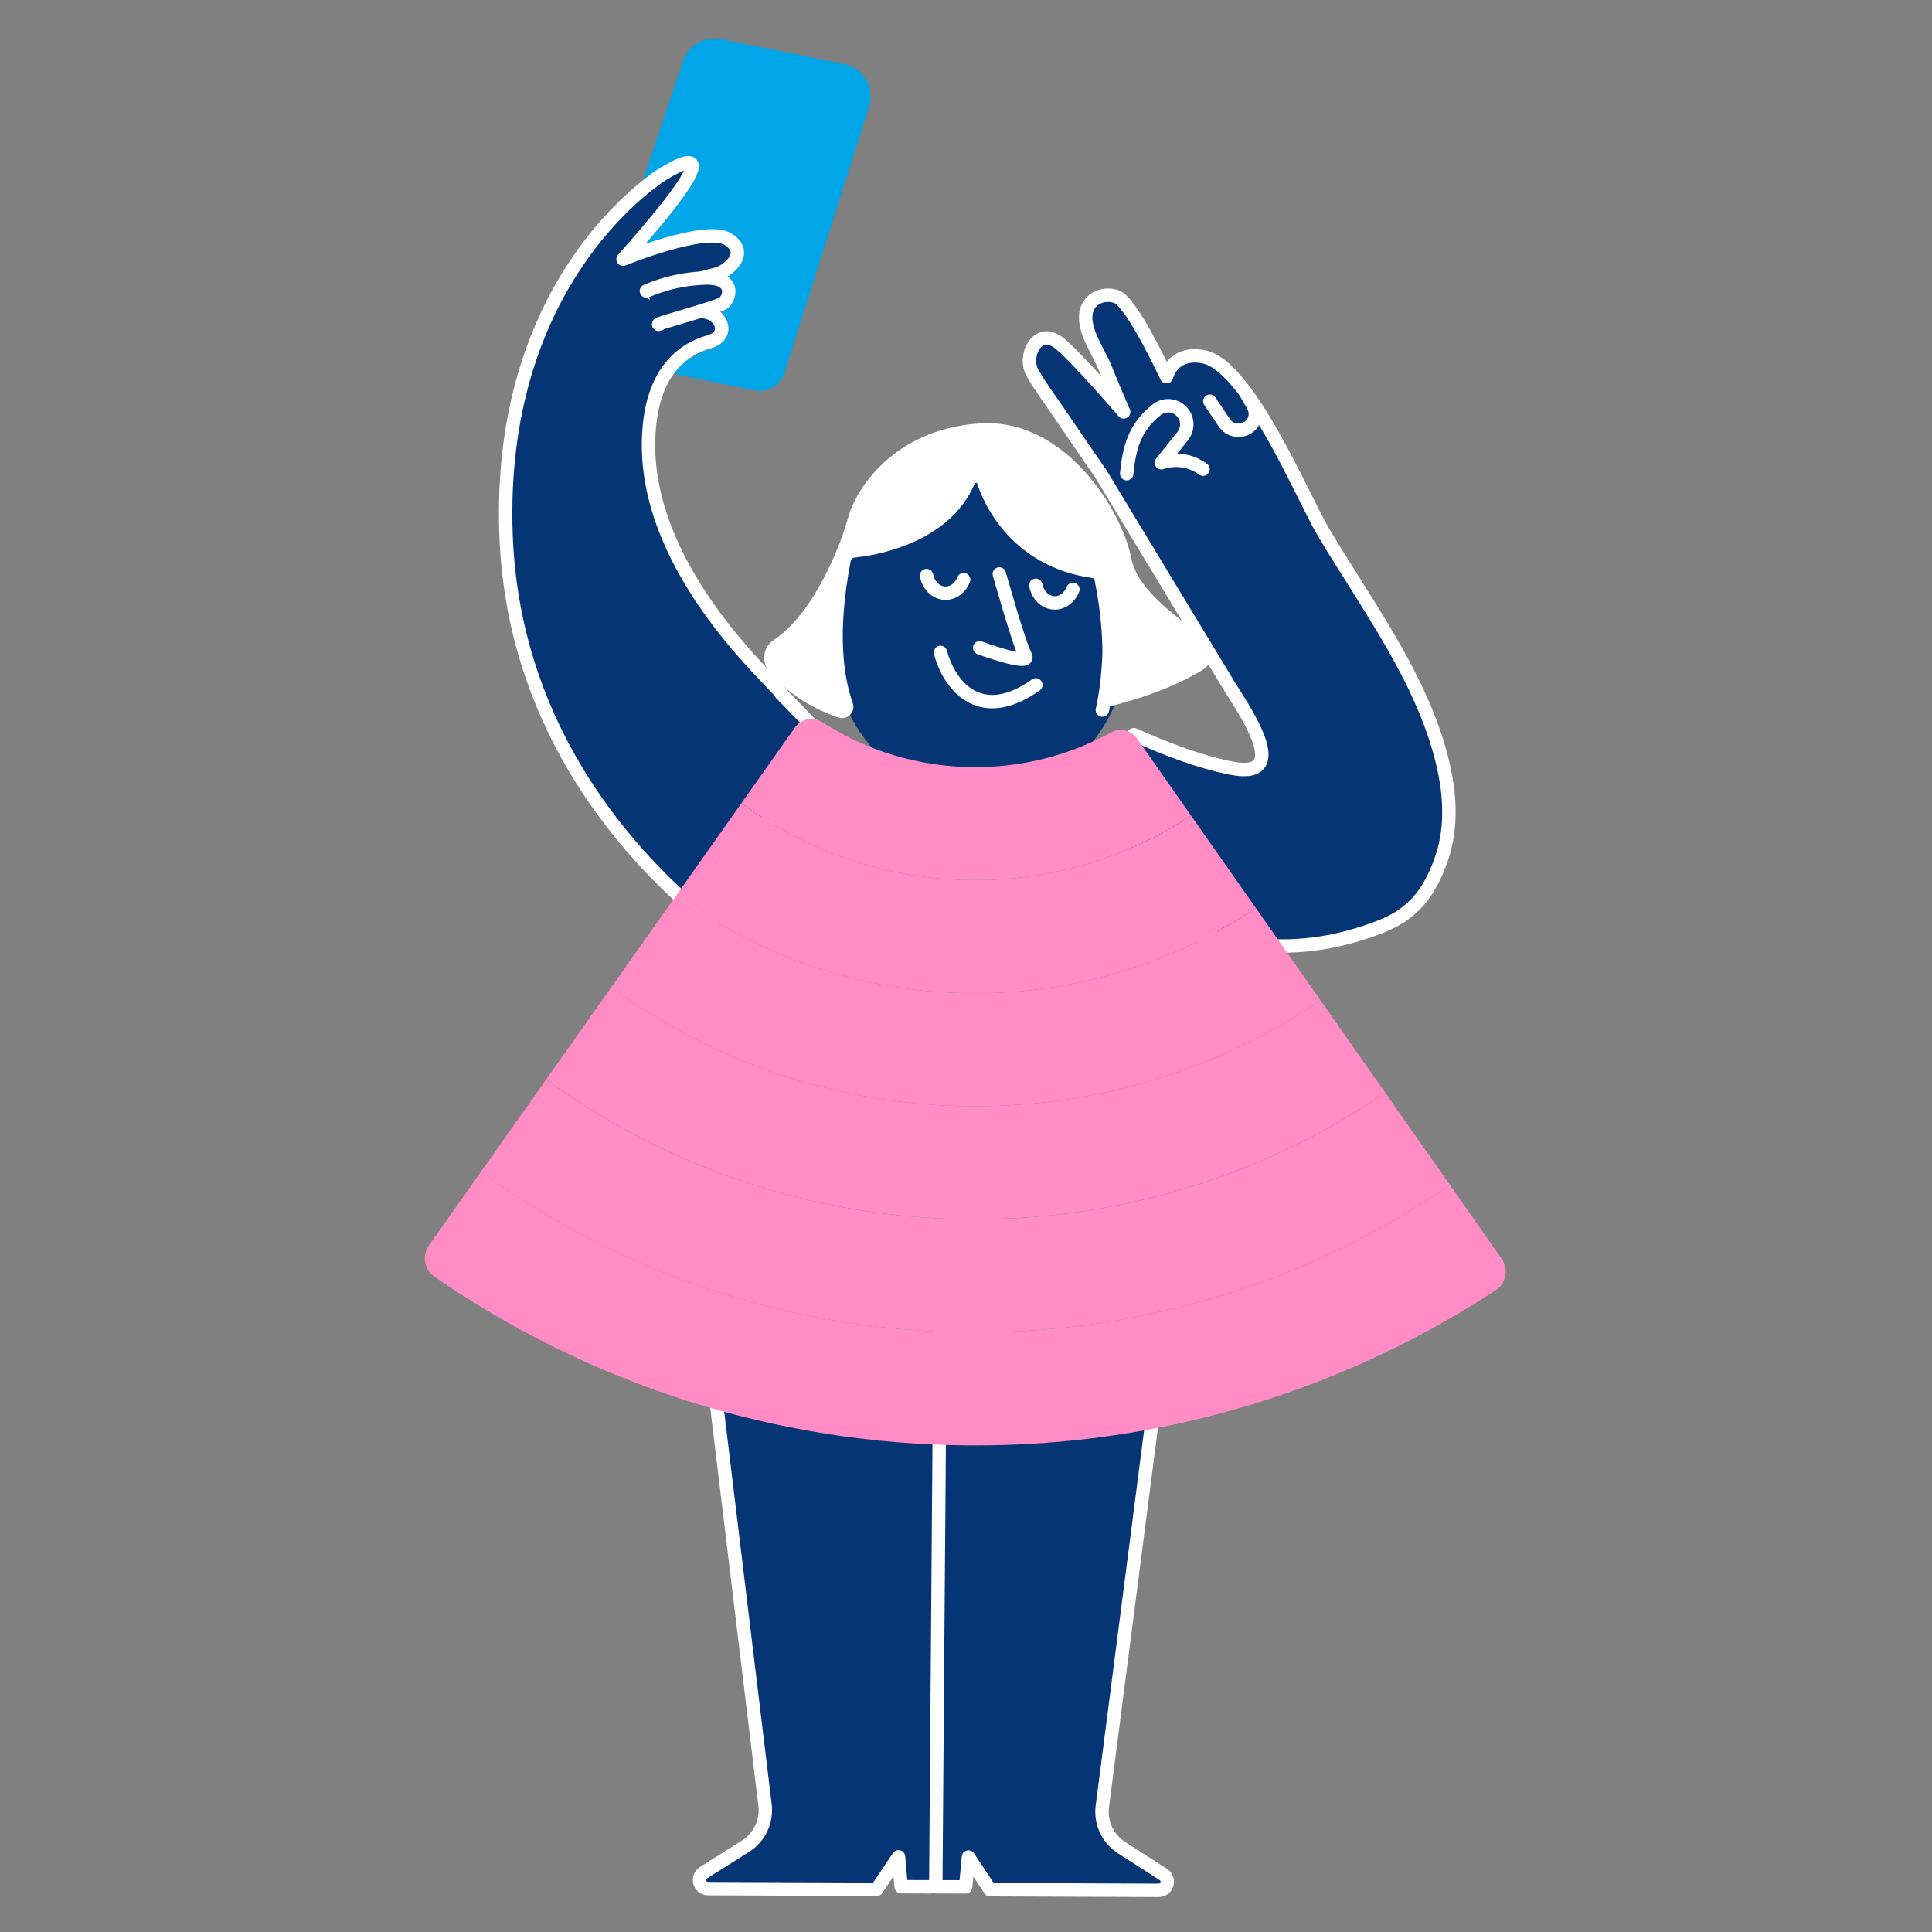 <svg width="432" height="432" viewBox="0 0 432 432" fill="none" xmlns="http://www.w3.org/2000/svg">
<rect x="0" y="0" width="432" height="432" fill="#808080" stroke="none"/>
<path d="M219.116 178.533C237.563 178.533 252.517 162.086 252.517 141.797C252.517 121.509 237.563 105.062 219.116 105.062C200.669 105.062 185.715 121.509 185.715 141.797C185.715 162.086 200.669 178.533 219.116 178.533Z" fill="#053575"/>
<path d="M210.297 145.892C211.912 152.19 218.436 162.461 231.614 153.159" stroke="#FEFEFE" stroke-width="3" stroke-linecap="round"/>
<mask id="mask0_221_41765" style="mask-type:luminance" maskUnits="userSpaceOnUse" x="138" y="2" width="73" height="147">
<path d="M138.527 58.759C138.527 58.759 157.244 51.112 162.316 54.188C167.388 57.264 162.418 61.617 159.373 62.243C156.328 62.869 145.024 66.454 145.024 66.454L145.095 66.846C149.142 65.092 153.533 64.129 157.94 64.02C159.788 63.973 162.05 64.364 162.684 66.102C163.083 67.19 162.614 68.45 161.823 69.296C161.032 70.141 159.96 70.673 158.919 71.182L147.733 74.008C150.942 72.356 151.678 72.591 155.122 71.519C160.477 69.851 164.023 76.2 158.676 77.734C152.281 79.566 145.831 84.975 145.596 99.284C145.134 127.91 174.387 147.308 174.692 148.826L210.097 8.865L152.797 2L138.52 58.752L138.527 58.759Z" fill="white"/>
</mask>
<g mask="url(#mask0_221_41765)">
<path d="M139.469 53.089L152.729 13.684C153.927 10.122 157.582 8.017 161.269 8.76L188.698 14.302C193.042 15.179 195.665 19.633 194.318 23.86L175.43 83.289C174.514 86.169 171.571 87.891 168.612 87.281L149.927 83.43" fill="#00A6E8"/>
</g>
<path d="M147.267 72.521C150.602 70.814 151.369 71.057 154.946 69.945C160.504 68.223 164.175 74.822 158.625 76.403C151.98 78.297 145.279 83.902 145.013 98.752C144.488 128.466 174.203 153.374 174.524 154.955L183.291 163.965L158.359 206C137.545 188.951 114.704 160.474 113.154 119.73C111.04 64.067 144.809 41.46 146.993 39.738C146.993 39.738 168.825 24.826 139.322 57.961C139.322 57.961 157.741 50.431 162.735 53.468C167.729 56.497 162.829 60.779 159.839 61.397C156.849 62.016 145.717 65.546 145.717 65.546" fill="#053575"/>
<path d="M147.267 72.521C150.602 70.814 151.369 71.057 154.946 69.945C160.504 68.223 164.175 74.822 158.625 76.403C151.98 78.297 145.279 83.902 145.013 98.752C144.488 128.466 174.203 153.374 174.524 154.955L183.291 163.965L158.359 206C137.545 188.951 114.704 160.474 113.154 119.73C111.04 64.067 144.809 41.46 146.993 39.738C146.993 39.738 168.825 24.826 139.322 57.961C139.322 57.961 157.741 50.431 162.735 53.468C167.729 56.497 162.829 60.779 159.839 61.397C156.849 62.016 145.717 65.546 145.717 65.546" stroke="#FEFEFE" stroke-width="3" stroke-linecap="round" stroke-linejoin="round"/>
<path d="M144.543 65.077C148.746 63.261 153.31 62.266 157.889 62.165C159.807 62.118 162.156 62.525 162.813 64.333C163.22 65.468 162.735 66.767 161.913 67.652C161.091 68.529 148.645 71.84 147.557 72.372" fill="#053575"/>
<path d="M144.543 65.077C148.746 63.261 153.31 62.266 157.889 62.165C159.807 62.118 162.156 62.525 162.813 64.333C163.22 65.468 162.735 66.767 161.913 67.652C161.091 68.529 148.645 71.84 147.557 72.372" stroke="#FEFEFE" stroke-width="3" stroke-linecap="round" stroke-linejoin="round"/>
<path d="M208.168 421.907L201.491 421.884L200.912 415.199L196.027 422.463L158.344 422.314C156.411 422.314 155.683 419.778 157.319 418.745L166.696 412.827C169.804 410.862 171.503 407.293 171.064 403.637L159.44 307.543L210.18 298.94V300.177L209.24 421.9L215.918 421.923L216.552 415.246L221.381 422.549L259.064 422.698C260.998 422.698 261.742 420.185 260.113 419.136L250.783 413.148C247.691 411.16 246.015 407.575 246.485 403.927L258.869 307.927L210.008 301.79" fill="#053575"/>
<path d="M208.168 421.907L201.491 421.884L200.912 415.199L196.027 422.463L158.344 422.314C156.411 422.314 155.683 419.778 157.319 418.745L166.696 412.827C169.804 410.862 171.503 407.293 171.064 403.637L159.44 307.543L210.18 298.94V300.177L209.24 421.9L215.918 421.923L216.552 415.246L221.381 422.549L259.064 422.698C260.998 422.698 261.742 420.185 260.113 419.136L250.783 413.148C247.691 411.16 246.015 407.575 246.485 403.927L258.869 307.927L210.008 301.79" stroke="#FEFEFE" stroke-width="3" stroke-linecap="round" stroke-linejoin="round"/>
<path d="M223.45 128.341C223.45 128.341 227.888 144.137 229.289 146.627C230.683 149.116 219.059 144.865 219.059 144.865" stroke="#FEFEFE" stroke-width="3" stroke-linecap="round" stroke-linejoin="round"/>
<path d="M231.605 130.877C232.044 133.084 233.711 134.752 235.754 134.807C237.578 134.861 239.183 133.609 239.903 131.785" stroke="#FEFEFE" stroke-width="3" stroke-linecap="round" stroke-linejoin="round"/>
<path d="M207.18 128.707C207.618 130.914 209.285 132.582 211.328 132.637C213.152 132.691 214.757 131.439 215.477 129.615" stroke="#FEFEFE" stroke-width="3" stroke-linecap="round" stroke-linejoin="round"/>
<path d="M253.51 164.269C260.539 167.369 267.741 170.226 275.208 171.737C289.408 174.61 277.925 158.422 274.817 153.302C266.222 139.11 257.635 124.919 249.04 110.727C248.085 109.146 247.13 107.564 246.167 105.983C243.044 101.474 239.944 96.95 236.868 92.41C234.864 89.459 232.68 86.539 230.895 83.455C228.703 79.666 231.889 73.2 236.523 76.488C239.96 78.93 251.255 92.112 251.255 92.112C249.807 88.801 248.406 85.466 247.044 82.116C245.635 78.641 241.948 73.592 242.911 69.639C243.67 66.523 247.005 65.373 249.682 66.351C253.15 67.627 260.836 84.214 260.836 84.214C260.836 84.214 262.175 78.414 269.15 79.784C279.075 81.756 291.255 111.032 295.741 118.672C298.292 123.032 301.048 127.275 303.725 131.557C311.608 144.152 319.858 157.482 322.95 172.214C324.343 178.844 324.531 185.85 322.222 192.3C319.6 199.643 315.999 204.41 308.516 207.283C287.334 215.424 271.756 210.539 251.318 203.87" fill="#053575"/>
<path d="M253.51 164.269C260.539 167.369 267.741 170.226 275.208 171.737C289.408 174.61 277.925 158.422 274.817 153.302C266.222 139.11 257.635 124.919 249.04 110.727C248.085 109.146 247.13 107.564 246.167 105.983C243.044 101.474 239.944 96.95 236.868 92.41C234.864 89.459 232.68 86.539 230.895 83.455C228.703 79.666 231.889 73.2 236.523 76.488C239.96 78.93 251.255 92.112 251.255 92.112C249.807 88.801 248.406 85.466 247.044 82.116C245.635 78.641 241.948 73.592 242.911 69.639C243.67 66.523 247.005 65.373 249.682 66.351C253.15 67.627 260.836 84.214 260.836 84.214C260.836 84.214 262.175 78.414 269.15 79.784C279.075 81.756 291.255 111.032 295.741 118.672C298.292 123.032 301.048 127.275 303.725 131.557C311.608 144.152 319.858 157.482 322.95 172.214C324.343 178.844 324.531 185.85 322.222 192.3C319.6 199.643 315.999 204.41 308.516 207.283C287.334 215.424 271.756 210.539 251.318 203.87" stroke="#FEFEFE" stroke-width="3" stroke-linecap="round" stroke-linejoin="round"/>
<path d="M251.93 105.914C252.517 100.301 253.519 95.746 258.599 91.651C260.157 90.399 262.38 90.423 263.906 91.722C265.62 93.178 265.863 95.73 264.462 97.491L259.695 103.472C259.695 103.472 264.415 101.562 269.002 104.912" stroke="#FEFEFE" stroke-width="3" stroke-linecap="round" stroke-linejoin="round"/>
<path d="M270.52 89.701L273.674 94.413C274.895 96.37 277.557 96.817 279.349 95.361C280.743 94.233 281.111 92.261 280.21 90.703L278.793 88.245" stroke="#FEFEFE" stroke-width="3" stroke-linecap="round" stroke-linejoin="round"/>
<path d="M335.774 281.462L324.228 264.992C293.739 285.9 256.909 298.073 217.324 297.916C176.377 297.752 138.49 284.429 107.586 261.955L95.922 278.464C94.318 280.734 94.858 283.881 97.144 285.462C131.351 309.102 172.698 323.02 217.222 323.2C260.4 323.372 300.682 310.597 334.436 288.515C336.792 286.973 337.387 283.771 335.774 281.47V281.462Z" fill="#FF8CC5"/>
<path d="M324.228 264.992L309.755 244.343C283.391 262.315 251.586 272.773 217.418 272.64C181.856 272.499 148.956 260.906 122.13 241.368L107.578 261.963C138.482 284.437 176.369 297.767 217.316 297.924C256.909 298.081 293.739 285.901 324.22 265L324.228 264.992Z" fill="#FF8CC5"/>
<path d="M309.757 244.343L295.284 223.693C273.037 238.73 246.266 247.474 217.515 247.357C187.338 247.239 159.417 237.384 136.685 220.766L122.133 241.353C148.951 260.899 181.859 272.492 217.421 272.625C251.589 272.758 283.393 262.3 309.757 244.327V244.343Z" fill="#FF8CC5"/>
<path d="M295.291 223.7L280.809 203.043C262.688 215.152 240.95 222.182 217.615 222.088C192.825 221.994 169.889 213.869 151.236 200.186L136.684 220.773C159.423 237.383 187.337 247.246 217.513 247.364C246.265 247.473 273.036 238.738 295.283 223.7H295.291Z" fill="#FF8CC5"/>
<path d="M280.808 203.04L266.327 182.382C252.33 191.564 235.626 196.879 217.716 196.809C198.303 196.731 180.362 190.343 165.786 179.596L151.234 200.191C169.888 213.874 192.823 221.999 217.614 222.093C240.949 222.187 262.687 215.157 280.808 203.048V203.04Z" fill="#FF8CC5"/>
<path d="M262.251 176.561L254.243 165.132C252.928 163.253 250.408 162.69 248.396 163.793C239.316 168.772 228.889 171.582 217.82 171.535C205.312 171.488 193.672 167.801 183.863 161.476C181.844 160.169 179.159 160.678 177.766 162.643L165.789 179.59C180.364 190.345 198.306 196.733 217.719 196.803C235.629 196.874 252.341 191.559 266.329 182.377L262.243 176.553" fill="#FF8CC5"/>
<path d="M240.598 110.854C240.598 110.854 247.877 127.152 248.003 145.829C248.003 145.829 247.877 152.819 246.492 158.761" stroke="#FEFEFE" stroke-width="3" stroke-linecap="round" stroke-linejoin="round"/>
<path d="M218.521 108.183C219.781 112.05 226.122 127.792 246.599 129.522C247.147 129.569 247.601 129.968 247.688 130.508C248.243 134.062 249.942 147.127 246.427 155.385C245.84 156.763 247.054 158.227 248.502 157.859C253.48 156.606 262.099 154.015 268.971 149.749C271.829 147.972 271.797 143.816 268.964 142C262.952 138.164 254.177 131.526 252.94 124.81C251.03 114.469 238.294 93.397 219.054 94.673C199.813 95.948 191.304 109.467 189.637 115.753C188.181 121.225 182.216 137.052 172.987 143.111C170.599 144.677 170.177 148.019 172.024 150.203C174.858 153.553 179.703 157.788 187.421 160.434C189.449 161.131 191.398 159.174 190.67 157.154C188.783 151.91 187.006 141.976 190.224 125.412C190.302 125.029 190.615 124.724 191.014 124.684C194.615 124.34 212.079 121.96 217.934 108.16C218.051 107.886 218.435 107.894 218.521 108.176V108.183Z" fill="#FEFEFE"/>
</svg>
